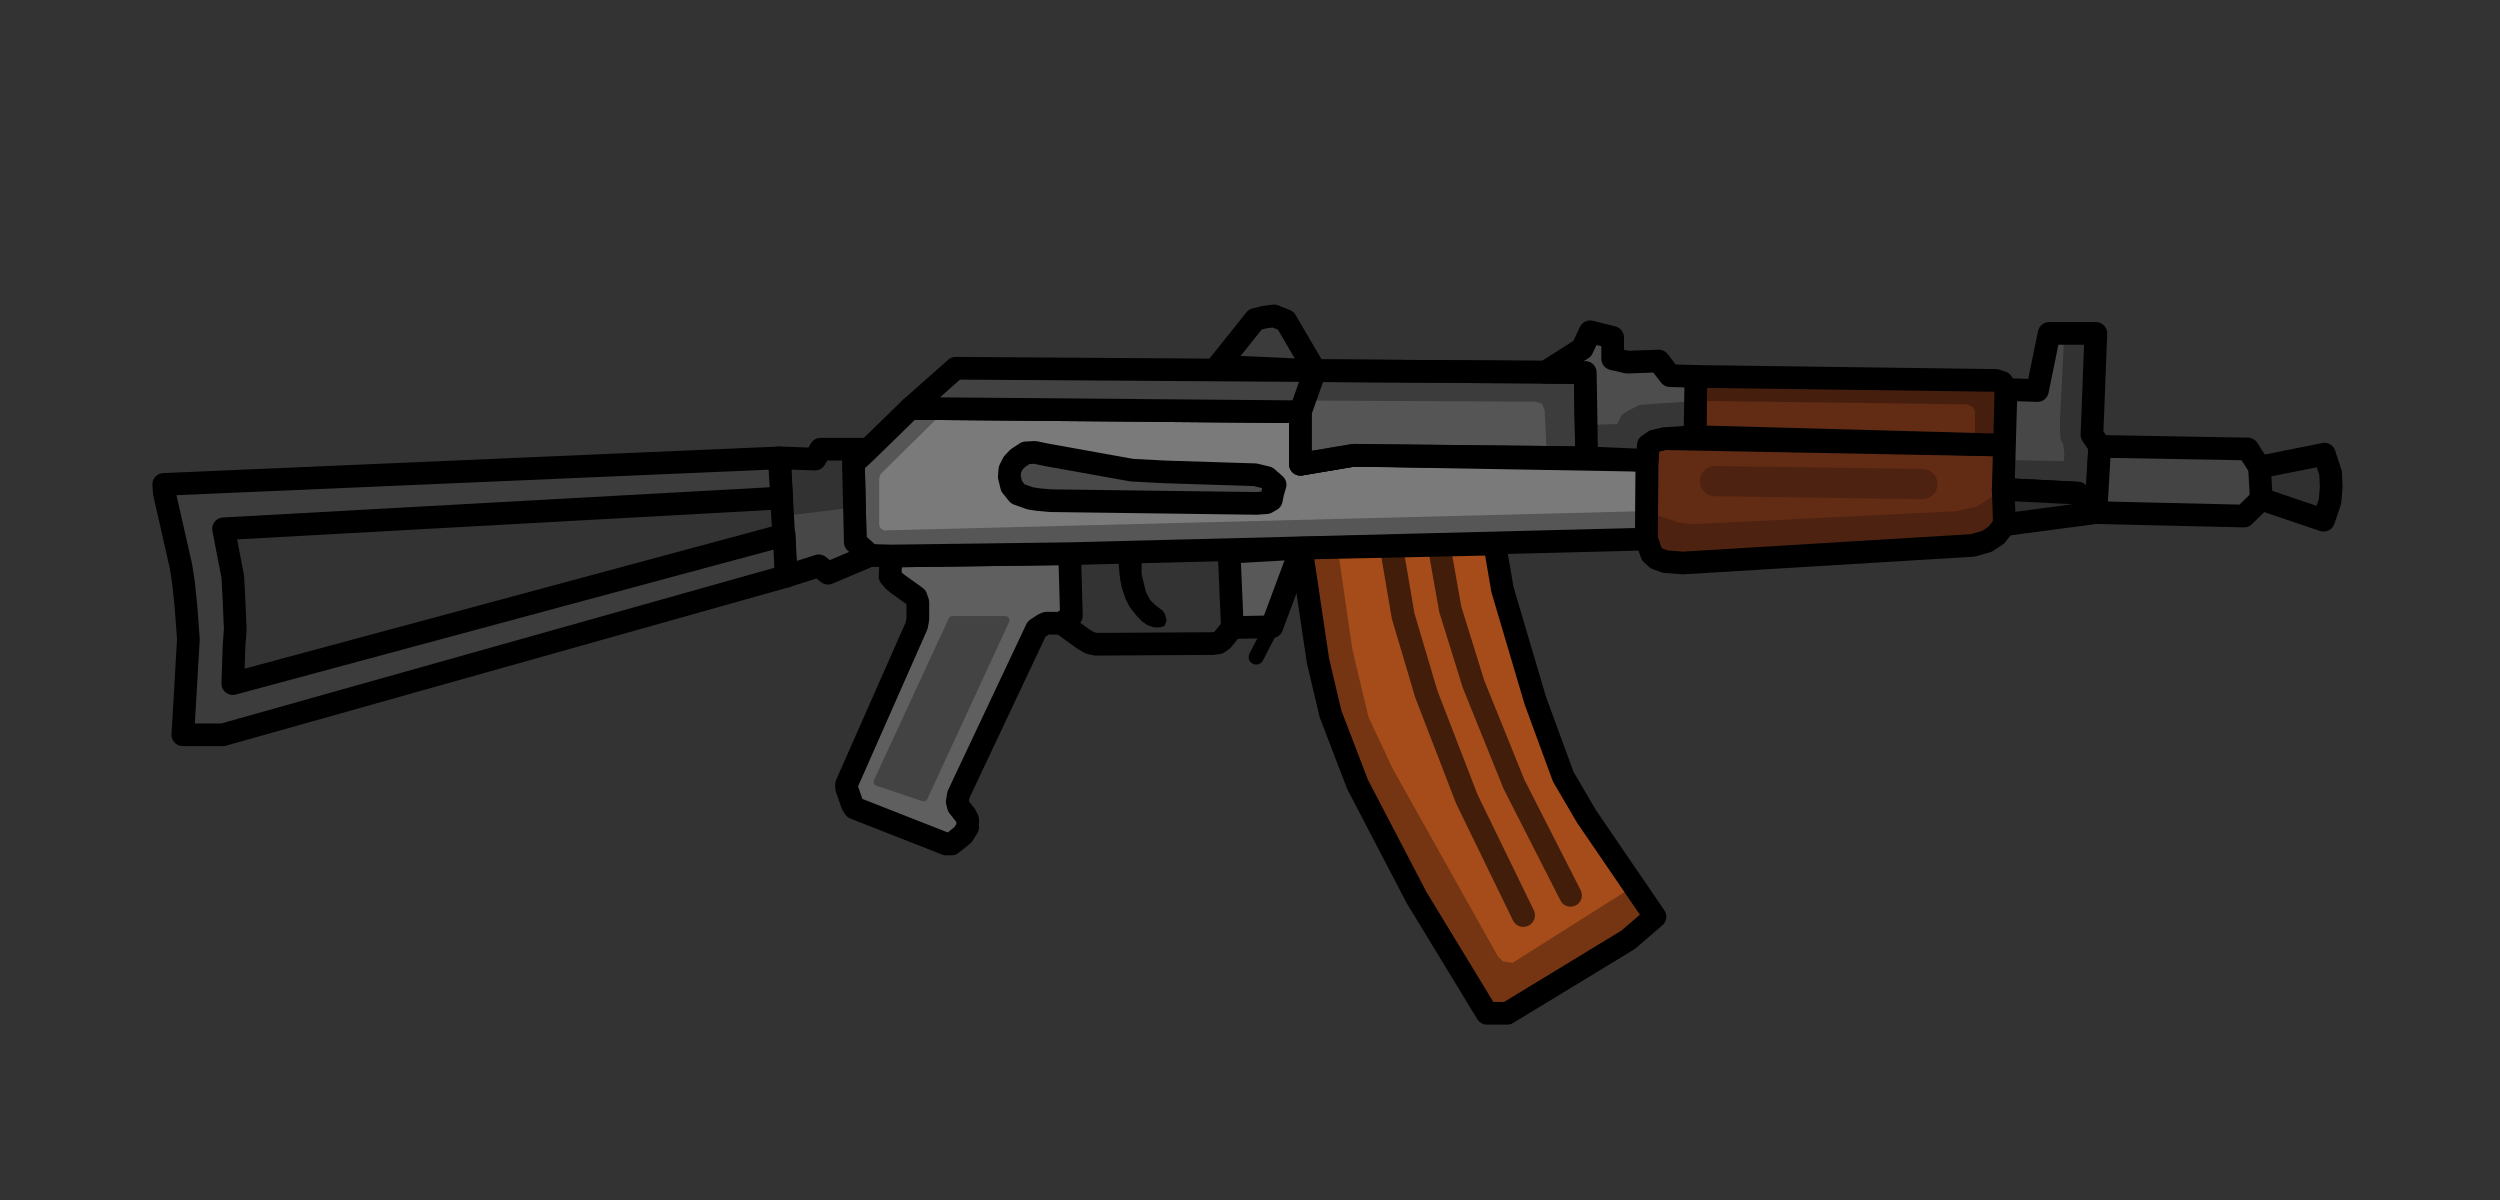 <?xml version="1.0" encoding="UTF-8" standalone="no"?>
<!-- Created with Inkscape (http://www.inkscape.org/) -->

<svg
   width="1250"
   height="600"
   viewBox="0 0 330.729 158.75"
   version="1.1"
   id="svg5"
   inkscape:version="1.1.1 (c3084ef, 2021-09-22)"
   sodipodi:docname="AKS-74U_loot.svg"
   xmlns:inkscape="http://www.inkscape.org/namespaces/inkscape"
   xmlns:sodipodi="http://sodipodi.sourceforge.net/DTD/sodipodi-0.dtd"
   xmlns="http://www.w3.org/2000/svg"
   xmlns:svg="http://www.w3.org/2000/svg">
  <rect x="0" y="0" width="330.729" height="158.75" fill="#333333" stroke="none"/>
  <sodipodi:namedview
     id="namedview7"
     pagecolor="#ffffff"
     bordercolor="#666666"
     borderopacity="1.0"
     inkscape:pageshadow="2"
     inkscape:pageopacity="0.0"
     inkscape:pagecheckerboard="0"
     inkscape:document-units="mm"
     showgrid="false"
     units="px"
     inkscape:zoom="0.3829581"
     inkscape:cx="633.22855"
     inkscape:cy="107.06132"
     inkscape:window-width="1312"
     inkscape:window-height="738"
     inkscape:window-x="0"
     inkscape:window-y="25"
     inkscape:window-maximized="0"
     inkscape:current-layer="layer1" />
  <defs
     id="defs2" />
  <g
     inkscape:label="Layer 1"
     inkscape:groupmode="layer"
     id="layer1">
    <path
       style="fill:#5f5f5f;fill-opacity:1;stroke:#000000;stroke-width:3;stroke-linecap:butt;stroke-linejoin:round;stroke-miterlimit:4;stroke-dasharray:none;stroke-opacity:1"
       d="m 117.893,73.554 23.614,-0.307 0.23,8.203 -1.303,0.997 h -1.993 l -0.383,0.153 -0.92,0.613 -0.077,0.153 -10.273,21.774 -0.153,0.92 0.153,0.613 0.92,1.15 0.307,0.613 v 0.997 l -0.613,0.997 -1.533,1.227 h -0.69 l -12.113,-4.753 -0.307,-0.46 -0.767,-2.223 v -0.46 l 9.277,-21.007 0.153,-0.843 v -2.223 l -0.23,-0.69 -2.453,-1.763 -0.46,-0.383 -0.537,-0.613 z"
       id="path869" />
    <path
       style="fill:#434343;fill-opacity:1;stroke:#434343;stroke-width:1.103;stroke-linecap:butt;stroke-linejoin:round;stroke-miterlimit:4;stroke-dasharray:none;stroke-opacity:1"
       d="m 126.008,82.056 h 6.984 l -10.806,23.399 -6.062,-2.035 z"
       id="path1059" />
    <path
       style="fill:#7a7a7a;fill-opacity:1;stroke:#000000;stroke-width:3;stroke-linecap:butt;stroke-linejoin:round;stroke-miterlimit:4;stroke-dasharray:none;stroke-opacity:1"
       d="m 117.893,73.554 -2.786,-0.08 -1.955,-1.747 -0.25,-10.443 1.498,-1.373 6.029,-5.88 51.608,0.443 v 6.939 l 7.023,-1.185 38.84,0.677 -0.085,10.408 -76.309,1.934 z"
       id="path3775" />
    <path
       style="fill:#424242;fill-opacity:1;stroke:#000000;stroke-width:3;stroke-linecap:butt;stroke-linejoin:round;stroke-miterlimit:4;stroke-dasharray:none;stroke-opacity:1"
       d="m 120.429,54.032 6.001,-5.315 83.29,0.555 0.185,11.29 -30.845,-0.334 -7.023,1.185 v -6.939 z"
       id="path4503" />
    <path
       style="fill:#585858;fill-opacity:1;stroke:#000000;stroke-width:3;stroke-linecap:butt;stroke-linejoin:round;stroke-miterlimit:4;stroke-dasharray:none;stroke-opacity:1"
       d="m 162.602,73.054 0.431,9.969 5.227,-0.108 3.88,-10.4 z"
       id="path4999" />
    <path
       style="fill:none;stroke:#000000;stroke-width:3;stroke-linecap:butt;stroke-linejoin:round;stroke-miterlimit:4;stroke-dasharray:none;stroke-opacity:1"
       d="m 140.433,82.448 2.831,2.053 0.908,0.545 0.817,0.182 15.435,-0.091 0.726,-0.091 0.545,-0.363 1.338,-1.66"
       id="path5133" />
    <path
       style="fill:#000000;fill-opacity:1;stroke:#000000;stroke-width:0.899;stroke-linecap:butt;stroke-linejoin:miter;stroke-miterlimit:4;stroke-dasharray:none;stroke-opacity:1"
       d="m 148.385,73.915 0.163,1.955 0.082,0.674 0.191,1.045 0.518,1.517 0.49,0.944 0.899,1.146 0.654,0.674 0.654,0.438 0.681,0.236 h 0.708 l 0.3,-0.101 0.136,-0.371 -0.163,-0.641 -0.218,-0.337 -0.872,-0.641 -0.79,-0.775 -0.654,-1.214 -0.599,-2.495 0.027,-2.09 z"
       id="path5242" />
    <path
       style="fill:#494949;fill-opacity:1;stroke:#000000;stroke-width:3;stroke-linecap:butt;stroke-linejoin:round;stroke-miterlimit:4;stroke-dasharray:none;stroke-opacity:1"
       d="m 136.313,65.934 1.073,0.161 1.57,0.14 27.286,0.359 1.311,-0.098 0.628,-0.362 0.195,-0.943 0.309,-1.073 -1.067,-0.933 -1.576,-0.382 -11.912,-0.374 -4.379,-0.23 -11.204,-2.011 -1.651,-0.342 -1.181,0.063 -1.067,0.701 -0.63,0.669 -0.419,0.836 -0.077,0.968 0.299,1.23 0.832,1.033 z"
       id="path5492"
       sodipodi:nodetypes="cccccccccccccccccccccc" />
    <path
       style="fill:#474747;fill-opacity:1;stroke:#000000;stroke-width:3;stroke-linecap:butt;stroke-linejoin:round;stroke-miterlimit:4;stroke-dasharray:none;stroke-opacity:1"
       d="m 115.107,73.474 -5.57,2.355 -1.224,-0.979 -4.325,1.387 -0.898,-15.666 4.732,0.163 0.734,-1.306 h 6.038 l -1.694,1.855 0.25,10.443 z"
       id="path7732" />
    <path
       style="fill:#3c3c3c;fill-opacity:1;stroke:#000000;stroke-width:3;stroke-linecap:butt;stroke-linejoin:round;stroke-miterlimit:4;stroke-dasharray:none;stroke-opacity:1"
       d="m 103.091,60.572 -81.432,3.509 0.082,1.142 2.203,9.71 0.326,2.121 0.326,3.101 0.326,4.406 -0.734,12.647 h 5.304 l 1.142,-0.326 73.354,-20.644 -0.245,-5.467 -72.946,19.664 0.163,-4.977 0.163,-2.203 -0.163,-3.835 -0.163,-3.101 -1.224,-6.364 73.843,-4.08 z"
       id="path7998" />
    <path
       style="fill:#000000;fill-opacity:0.3;stroke:#000000;stroke-width:0;stroke-linecap:butt;stroke-linejoin:miter;stroke-miterlimit:4;stroke-dasharray:none;stroke-opacity:1"
       d="m 120.429,54.032 4.777,0.096 -8.706,8.581 -0.187,0.56 v 6.218 l 0.124,0.373 0.497,0.311 100.488,-2.55 0.392,3.692 -99.922,2.241 -4.741,-1.827 -0.445,-1.867 0.622,-10.696 z"
       id="path8589" />
    <path
       style="fill:#ffffff;fill-opacity:0.1;stroke:#000000;stroke-width:3;stroke-linecap:butt;stroke-linejoin:round;stroke-miterlimit:4;stroke-dasharray:none;stroke-opacity:1"
       d="m 172.036,54.474 1.937,-5.44 35.747,0.237 0.185,11.29 -30.845,-0.334 -7.023,1.185 z"
       id="path8869" />
    <path
       style="fill:none;stroke:#000000;stroke-width:2;stroke-linecap:round;stroke-linejoin:miter;stroke-miterlimit:4;stroke-dasharray:none;stroke-opacity:1"
       d="m 166.185,86.916 2.075,-4.001"
       id="path9280" />
    <path
       style="fill:#a64c1a;fill-opacity:1;stroke:#000000;stroke-width:3;stroke-linecap:butt;stroke-linejoin:round;stroke-miterlimit:4;stroke-dasharray:none;stroke-opacity:1"
       d="m 172.14,72.515 2.22,14.912 1.661,7.025 3.577,9.325 7.792,14.945 9.325,15.328 h 2.682 l 15.967,-9.708 3.577,-3.066 -9.069,-13.284 -3.066,-5.237 -3.704,-10.091 -4.343,-14.689 -1.022,-6.004 z"
       id="path9381" />
    <path
       style="fill:none;stroke:#000000;stroke-width:3;stroke-linecap:round;stroke-linejoin:miter;stroke-miterlimit:4;stroke-dasharray:none;stroke-opacity:0.6"
       d="m 190.389,72.323 1.471,8.289 3.075,9.893 5.348,13.235 7.487,14.706"
       id="path10980" />
    <path
       style="fill:none;stroke:#000000;stroke-width:3.07;stroke-linecap:round;stroke-linejoin:miter;stroke-miterlimit:4;stroke-dasharray:none;stroke-opacity:0.6"
       d="m 184.146,72.794 1.471,8.678 3.075,10.358 5.348,13.857 7.487,15.397"
       id="path10980-4" />
    <path
       style="fill:#000000;fill-opacity:0.3;stroke:#000000;stroke-width:0;stroke-linecap:butt;stroke-linejoin:miter;stroke-miterlimit:4;stroke-dasharray:none;stroke-opacity:1"
       d="m 218.939,121.276 -2.59,-4.167 -16.264,10.272 -1.284,-0.214 -0.642,-0.642 -13.91,-24.824 -3.21,-6.848 -2.14,-8.988 -1.926,-13.268 -4.832,-0.082 2.22,14.912 5.237,16.35 7.792,14.945 9.325,15.328 h 2.682 z"
       id="path11296" />
    <path
       style="fill:#622b14;fill-opacity:1;stroke:#000000;stroke-width:3;stroke-linecap:butt;stroke-linejoin:round;stroke-miterlimit:4;stroke-dasharray:none;stroke-opacity:1"
       d="m 217.815,71.313 0.691,1.975 0.656,0.596 1.133,0.417 2.325,0.179 38.332,-2.325 1.908,-0.537 1.252,-0.835 1.053,-1.367 0.156,-10.528 -45.155,-0.858 -1.326,0.312 -0.78,0.546 -0.159,2.016 z"
       id="path11770" />
    <path
       style="fill:#000000;fill-opacity:0.2;stroke:#000000;stroke-width:0;stroke-linecap:butt;stroke-linejoin:miter;stroke-miterlimit:4;stroke-dasharray:none;stroke-opacity:1"
       d="m 217.423,67.621 4.613,1.484 1.794,0.234 35.017,-1.716 2.73,-0.624 3.431,-2.262 0.156,4.679 -4.213,2.738 -38.332,2.325 -4.113,-1.192 z"
       id="path12579" />
    <path
       style="fill:none;stroke:#000000;stroke-width:4;stroke-linecap:round;stroke-linejoin:miter;stroke-miterlimit:4;stroke-dasharray:none;stroke-opacity:0.2"
       d="M 226.871,63.646 254.323,64.036"
       id="path12713" />
    <path
       style="fill:#000000;fill-opacity:0.3;stroke:#000000;stroke-width:0;stroke-linecap:butt;stroke-linejoin:miter;stroke-miterlimit:4;stroke-dasharray:none;stroke-opacity:1"
       d="m 204.605,59.831 -0.261,-5.563 -0.348,-0.869 -0.956,-0.261 -30.086,-0.148 1.019,-3.956 35.747,0.237 0.185,11.29 z"
       id="path13073" />
    <path
       style="fill:#622b14;fill-opacity:1;stroke:#000000;stroke-width:3;stroke-linecap:butt;stroke-linejoin:round;stroke-miterlimit:4;stroke-dasharray:none;stroke-opacity:1"
       d="m 265.32,58.889 0.066,-7.367 -0.531,-0.929 -0.797,-0.266 -39.699,-0.531 -0.133,7.966 z"
       id="path13724" />
    <path
       style="fill:#000000;fill-opacity:0.3;stroke:#000000;stroke-width:0;stroke-linecap:butt;stroke-linejoin:miter;stroke-miterlimit:4;stroke-dasharray:none;stroke-opacity:1"
       d="m 265.32,58.889 -4.043,-0.137 v -4.332 l -0.289,-0.578 -0.809,-0.347 -35.41,-0.462 -0.411,-3.238 39.699,0.531 1.328,1.195 z"
       id="path14410" />
    <path
       style="fill:#4d4d4d;fill-opacity:1;stroke:#000000;stroke-width:3;stroke-linecap:butt;stroke-linejoin:round;stroke-miterlimit:4;stroke-dasharray:none;stroke-opacity:1"
       d="m 224.358,49.796 -3.429,-0.1 -1.488,-1.934 -4.167,0.149 -1.934,-0.446 v -2.827 l -2.976,-0.744 -1.042,2.232 -4.911,3.125 5.309,0.022 0.185,11.29 7.995,0.343 0.159,-2.016 0.78,-0.546 1.326,-0.312 4.061,-0.269 z"
       id="path14786" />
    <path
       style="fill:#000000;fill-opacity:0.3;stroke:#000000;stroke-width:0;stroke-linecap:butt;stroke-linejoin:miter;stroke-miterlimit:4;stroke-dasharray:none;stroke-opacity:1"
       d="m 209.905,60.562 -0.434,-4.319 4.464,-0.149 0.595,-1.19 0.893,-0.595 1.488,-0.744 1.934,-0.149 5.924,-0.383 -0.544,4.729 -5.387,0.581 -0.939,2.562 z"
       id="path15151" />
    <path
       style="fill:#474747;fill-opacity:1;stroke:#000000;stroke-width:3;stroke-linecap:butt;stroke-linejoin:round;stroke-miterlimit:4;stroke-dasharray:none;stroke-opacity:1"
       d="m 265.385,51.522 4.15,0.144 1.546,-7.558 h 6.184 l -0.515,13.399 1.031,1.546 -0.515,8.761 -2.405,-2.577 -9.853,-0.498 z"
       id="path15511" />
    <path
       style="fill:#444444;fill-opacity:1;stroke:#000000;stroke-width:3;stroke-linecap:butt;stroke-linejoin:round;stroke-miterlimit:4;stroke-dasharray:none;stroke-opacity:1"
       d="m 277.781,59.052 19.583,0.344 1.546,2.405 8.589,-1.718 0.82,2.505 0.078,1.879 -0.155,1.866 -0.848,2.49 -8.239,-2.795 -2.292,2.241 -19.596,-0.456 z"
       id="path15909"
       sodipodi:nodetypes="cccccccccccc" />
    <path
       style="fill:#000000;fill-opacity:0.3;stroke:#000000;stroke-width:0;stroke-linecap:butt;stroke-linejoin:miter;stroke-miterlimit:4;stroke-dasharray:none;stroke-opacity:1"
       d="m 265.008,64.738 9.853,0.498 2.405,2.577 0.515,-8.761 -1.031,-1.546 0.515,-13.399 -4.17,0.032 -0.577,11.458 v 1.225 l 0.072,1.225 0.36,0.793 0.144,1.225 -0.072,0.937 -7.999,-0.144 z"
       id="path16109" />
    <path
       style="fill:#2c2c2c;fill-opacity:1;stroke:#000000;stroke-width:3;stroke-linecap:butt;stroke-linejoin:round;stroke-miterlimit:4;stroke-dasharray:none;stroke-opacity:1"
       d="m 277.266,67.813 -12.102,1.604 -0.156,-4.679 9.853,0.498 z"
       id="path16523" />
    <path
       style="fill:#3b3b3b;fill-opacity:1;stroke:#000000;stroke-width:3;stroke-linecap:butt;stroke-linejoin:round;stroke-miterlimit:4;stroke-dasharray:none;stroke-opacity:1"
       d="m 161.104,48.458 4.96,-6.201 1.24,-0.31 1.24,-0.155 1.55,0.62 3.878,6.622 z"
       id="path17148" />
    <path
       style="fill:#000000;fill-opacity:0.3;stroke:#000000;stroke-width:0;stroke-linecap:butt;stroke-linejoin:miter;stroke-miterlimit:4;stroke-dasharray:none;stroke-opacity:1"
       d="m 112.628,67.164 -9.363,1.158 -0.175,-7.751 4.732,0.163 0.734,-1.306 4.771,-0.265 z"
       id="path1229" />
    <path
       style="fill:none;stroke:#000000;stroke-width:3;stroke-linecap:butt;stroke-linejoin:miter;stroke-opacity:1;stroke-miterlimit:4;stroke-dasharray:none"
       d="m 298.91,61.801 0.244,4.227"
       id="path2470" />
    <path
       style="fill:#000000;stroke:#000000;stroke-width:0;stroke-linecap:butt;stroke-linejoin:miter;stroke-opacity:1;stroke-miterlimit:4;stroke-dasharray:none;fill-opacity:0.3"
       d="m 299.154,66.027 8.239,2.795 0.106,-8.74 -8.589,1.718 z"
       id="path2672" />
  </g>
</svg>
